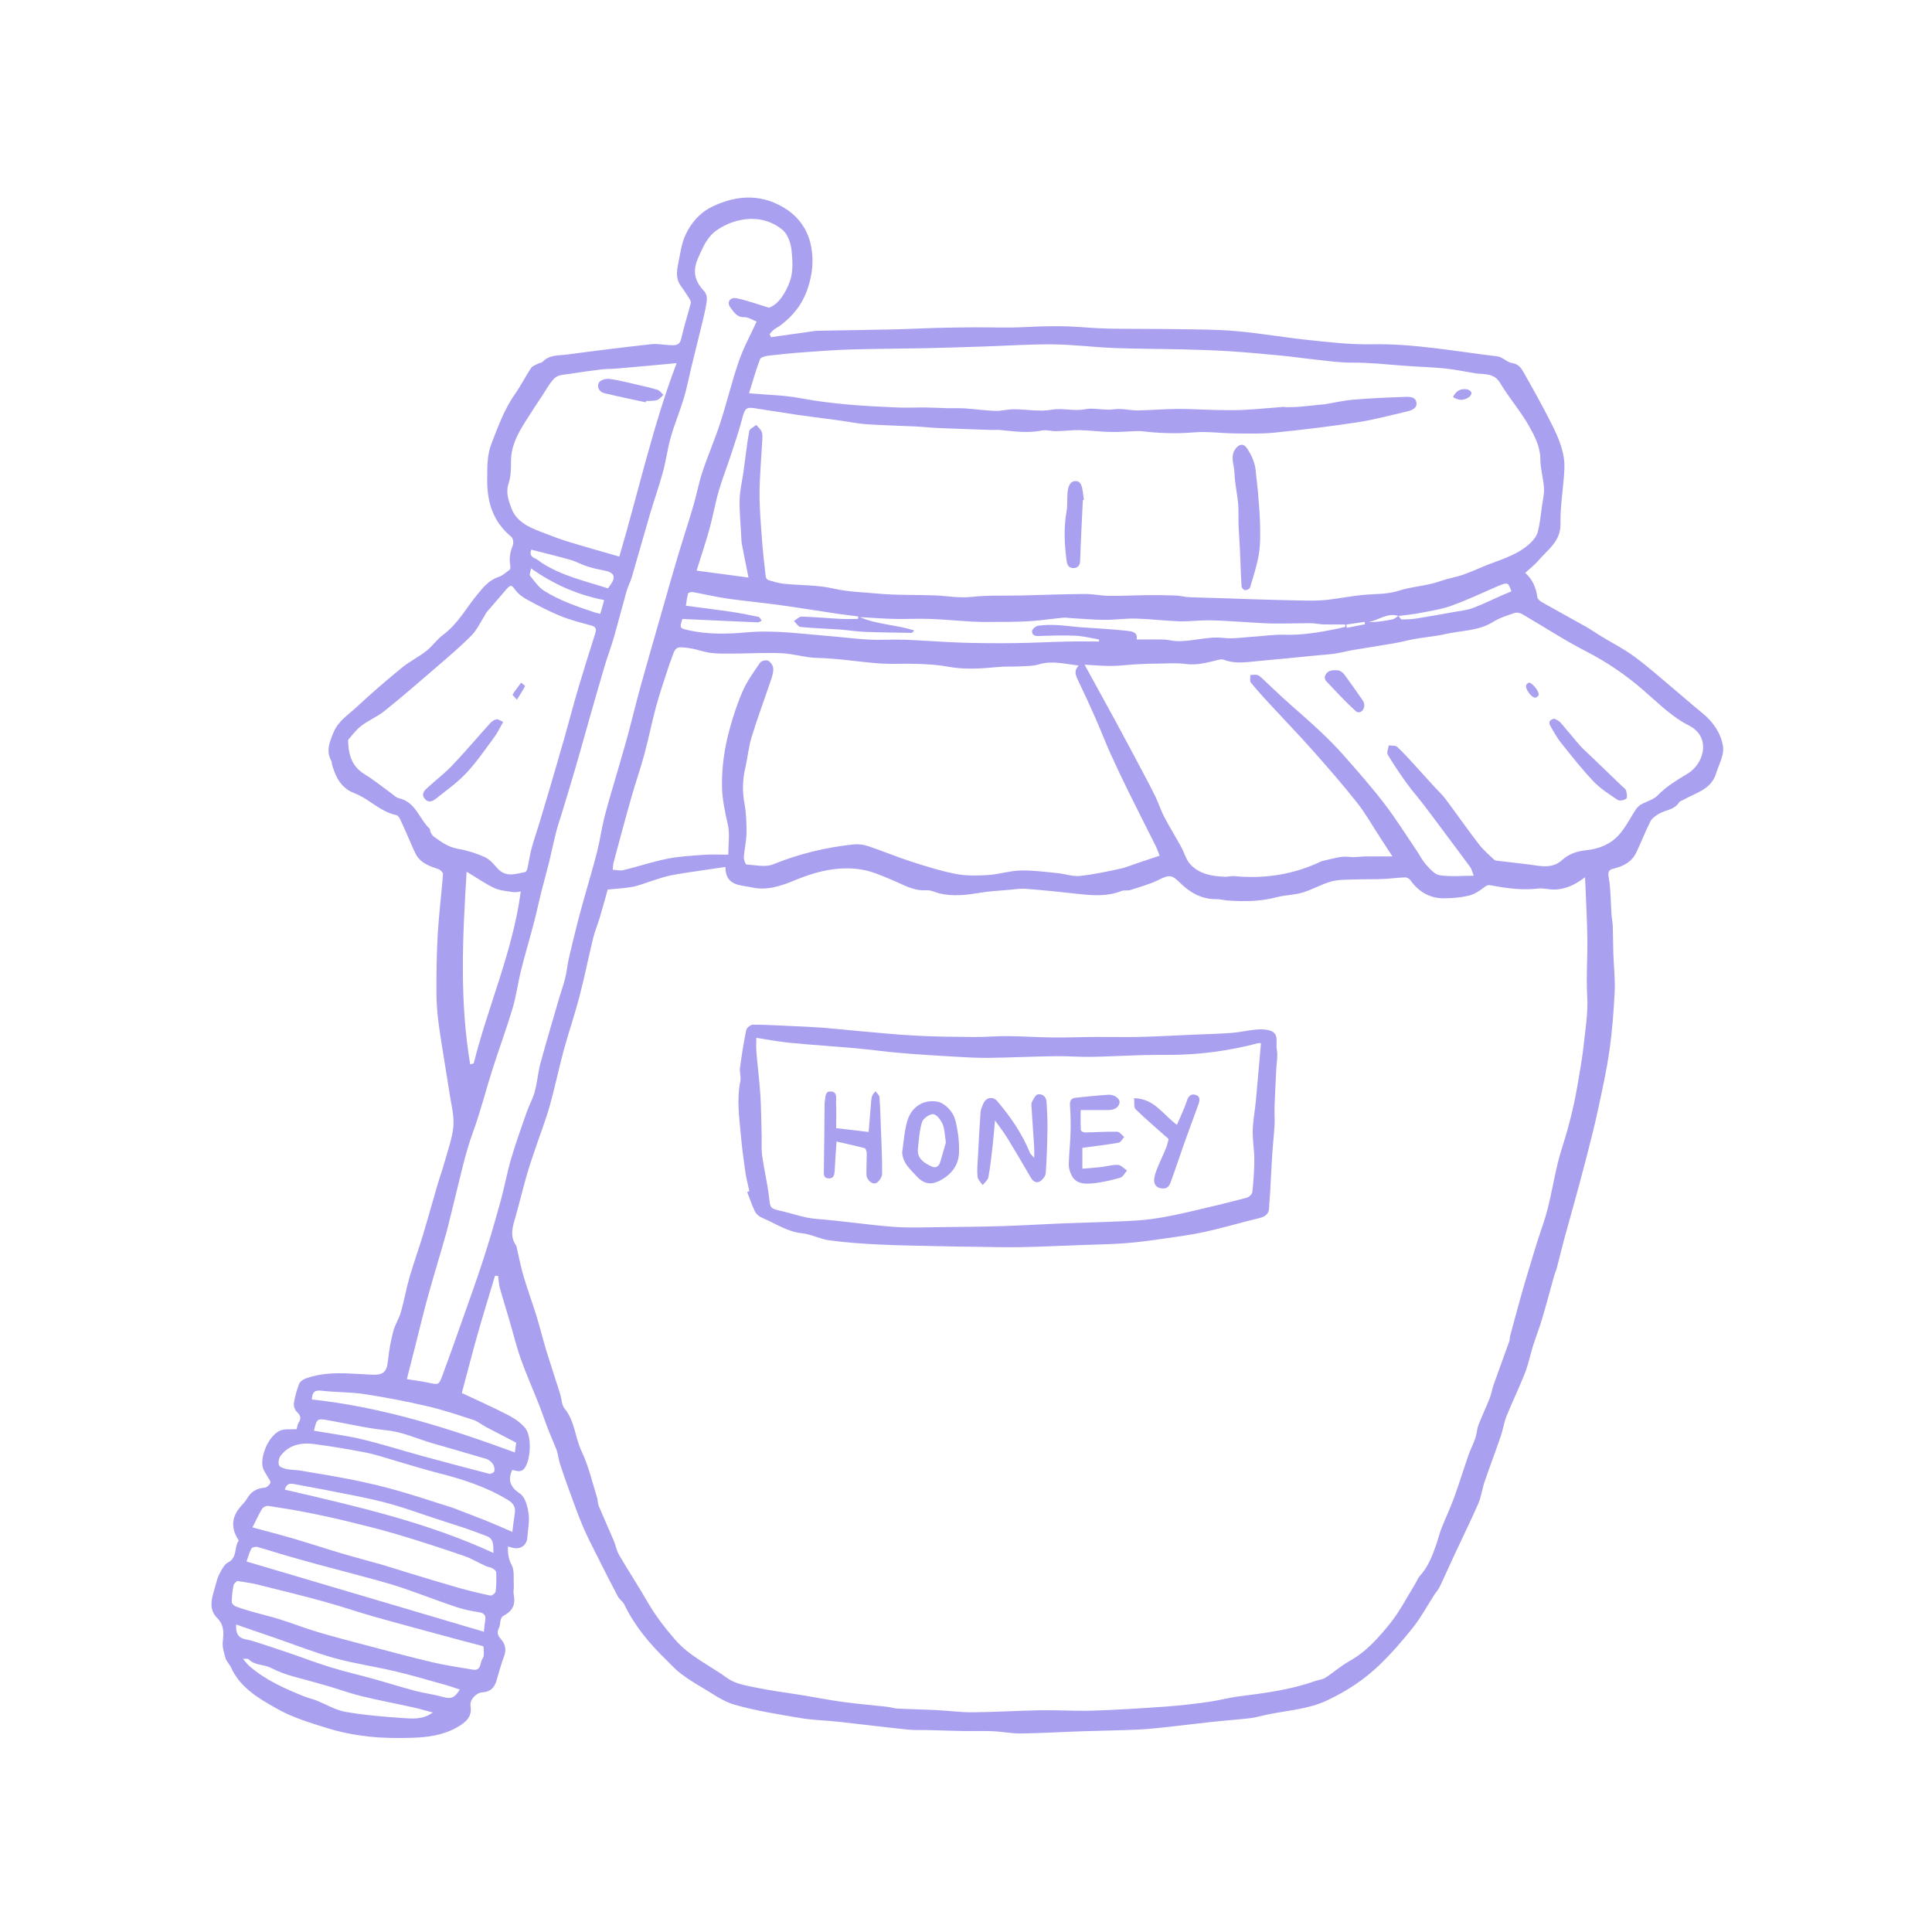 <svg xmlns="http://www.w3.org/2000/svg" xmlns:xlink="http://www.w3.org/1999/xlink" width="400" zoomAndPan="magnify" viewBox="0 0 300 300" height="400" preserveAspectRatio="xMidYMid meet" version="1.0"><defs><clipPath id="519a5c47d4"><path d="M 32.25 30 L 267.75 30 L 267.75 270 L 32.25 270 Z M 32.25 30 " clip-rule="nonzero"/></clipPath></defs><g clip-path="url(#519a5c47d4)"><path fill="#a9a0f0" d="M 236.836 88.949 C 237.984 89.996 238.527 91.262 238.715 92.734 C 238.754 93.035 239.176 93.359 239.492 93.543 C 241.738 94.816 244.012 96.047 246.262 97.316 C 247.074 97.773 247.832 98.316 248.629 98.801 C 250.328 99.832 252.117 100.738 253.715 101.906 C 255.758 103.398 257.652 105.09 259.594 106.715 C 261.195 108.055 262.754 109.441 264.375 110.758 C 266.051 112.121 267.258 113.914 267.551 115.934 C 267.742 117.262 266.891 118.758 266.449 120.16 C 265.672 122.633 263.273 123.113 261.379 124.207 C 261.164 124.332 260.852 124.391 260.738 124.574 C 260.004 125.785 258.586 125.758 257.539 126.395 C 257.062 126.688 256.523 127.059 256.285 127.531 C 255.496 129.098 254.852 130.734 254.109 132.324 C 253.434 133.77 252.168 134.477 250.691 134.844 C 249.926 135.035 249.617 135.207 249.797 136.215 C 250.133 138.078 250.094 140.008 250.227 141.906 C 250.273 142.562 250.406 143.211 250.434 143.863 C 250.484 145.246 250.469 146.629 250.516 148.012 C 250.582 150.012 250.82 152.016 250.723 154.004 C 250.578 157.07 250.34 160.148 249.902 163.184 C 249.461 166.285 248.773 169.348 248.117 172.41 C 247.609 174.785 247.004 177.141 246.398 179.496 C 245.777 181.926 245.113 184.344 244.457 186.762 C 243.91 188.762 243.336 190.75 242.797 192.75 C 242.426 194.125 242.105 195.516 241.742 196.891 C 241.648 197.262 241.469 197.609 241.363 197.977 C 240.719 200.27 240.117 202.574 239.438 204.855 C 239.023 206.266 238.473 207.633 238.031 209.031 C 237.598 210.41 237.328 211.848 236.801 213.188 C 235.918 215.445 234.848 217.629 233.938 219.879 C 233.539 220.867 233.398 221.957 233.051 222.973 C 232.227 225.375 231.324 227.754 230.504 230.16 C 230.137 231.238 230.008 232.414 229.559 233.449 C 228.418 236.066 227.152 238.629 225.945 241.219 C 225.145 242.941 224.375 244.684 223.559 246.398 C 223.344 246.848 222.984 247.227 222.711 247.648 C 221.621 249.34 220.664 251.133 219.422 252.703 C 217.801 254.754 216.066 256.738 214.184 258.551 C 211.816 260.836 209.074 262.625 206.07 264.039 C 203.086 265.445 199.844 265.59 196.707 266.254 C 195.859 266.434 195.023 266.691 194.168 266.793 C 192.168 267.027 190.156 267.164 188.148 267.379 C 185.93 267.617 183.719 267.906 181.496 268.145 C 179.906 268.316 178.309 268.5 176.711 268.57 C 173.852 268.699 170.988 268.73 168.125 268.828 C 164.945 268.934 161.766 269.129 158.586 269.172 C 157.094 269.191 155.602 268.887 154.105 268.82 C 152.605 268.754 151.098 268.816 149.594 268.793 C 147.832 268.762 146.07 268.695 144.309 268.652 C 143.176 268.621 142.035 268.684 140.91 268.566 C 137.344 268.195 133.785 267.746 130.219 267.355 C 128.25 267.141 126.258 267.109 124.309 266.781 C 120.879 266.203 117.422 265.656 114.082 264.715 C 112.211 264.184 110.539 262.914 108.812 261.91 C 107.703 261.27 106.625 260.57 105.609 259.793 C 104.844 259.211 104.199 258.469 103.504 257.797 C 100.883 255.254 98.555 252.492 96.953 249.164 C 96.727 248.691 96.195 248.367 95.945 247.902 C 94.887 245.91 93.867 243.895 92.859 241.879 C 92.043 240.246 91.191 238.629 90.48 236.953 C 89.664 235.02 88.98 233.031 88.254 231.062 C 87.812 229.855 87.379 228.637 86.988 227.41 C 86.781 226.762 86.684 226.074 86.508 225.41 C 86.43 225.102 86.289 224.805 86.168 224.508 C 85.781 223.562 85.375 222.629 85.012 221.68 C 84.551 220.484 84.152 219.266 83.68 218.074 C 82.75 215.711 81.711 213.387 80.863 210.996 C 80.168 209.035 79.688 207 79.098 205.004 C 78.609 203.332 78.078 201.672 77.617 199.996 C 77.449 199.395 77.438 198.758 77.352 198.137 C 77.191 198.121 77.027 198.109 76.867 198.094 C 75.973 201.086 75.043 204.07 74.191 207.078 C 73.336 210.094 72.562 213.129 71.711 216.305 C 74.012 217.391 76.488 218.488 78.895 219.727 C 79.863 220.227 80.828 220.891 81.523 221.715 C 82.586 222.965 82.434 226.438 81.539 227.852 C 80.969 228.758 80.242 228.383 79.547 228.242 C 78.793 229.871 79.238 230.914 80.773 231.953 C 81.555 232.488 81.926 233.93 82.078 235.016 C 82.25 236.234 81.969 237.516 81.879 238.766 C 81.801 239.902 80.879 240.602 79.75 240.371 C 79.48 240.316 79.215 240.23 78.883 240.137 C 78.828 241.219 78.945 242.059 79.449 243.012 C 79.922 243.902 79.715 245.164 79.781 246.262 C 79.809 246.68 79.684 247.113 79.762 247.516 C 80.074 249.207 79.645 250.113 78.105 250.953 C 77.93 251.047 77.805 251.312 77.746 251.523 C 77.637 251.906 77.68 252.344 77.512 252.688 C 77.164 253.395 77.199 253.883 77.785 254.523 C 78.422 255.215 78.672 256.133 78.285 257.156 C 77.812 258.402 77.465 259.695 77.09 260.98 C 76.773 262.082 76.117 262.711 74.926 262.781 C 73.941 262.836 72.898 263.941 73.062 264.906 C 73.355 266.645 72.238 267.477 71.059 268.168 C 68.883 269.441 66.418 269.777 63.953 269.844 C 61.734 269.91 59.496 269.898 57.293 269.656 C 55.145 269.418 52.977 269.008 50.914 268.371 C 48.207 267.535 45.422 266.699 42.98 265.316 C 40.199 263.742 37.289 262.078 35.859 258.895 C 35.637 258.402 35.176 257.996 35.027 257.492 C 34.781 256.652 34.496 255.738 34.594 254.898 C 34.75 253.496 34.836 252.363 33.672 251.18 C 32.227 249.715 33.004 247.836 33.48 246.121 C 33.645 245.527 33.793 244.91 34.086 244.379 C 34.441 243.734 34.812 242.91 35.402 242.621 C 36.906 241.875 36.316 240.246 37.07 239.227 C 37.094 239.195 36.969 239.051 36.914 238.957 C 35.824 237.145 35.992 235.484 37.414 233.875 C 37.75 233.496 38.117 233.125 38.367 232.691 C 38.984 231.629 39.859 231.094 41.094 231.004 C 41.422 230.98 41.863 230.59 41.984 230.266 C 42.07 230.031 41.727 229.625 41.555 229.305 C 41.324 228.867 40.996 228.461 40.844 227.996 C 40.309 226.355 41.598 223.086 43.395 222.191 C 44.141 221.82 45.156 221.992 46.07 221.918 C 46.152 221.617 46.176 221.234 46.352 220.953 C 46.766 220.293 46.738 219.82 46.121 219.258 C 45.801 218.969 45.566 218.34 45.633 217.918 C 45.789 216.887 46.074 215.859 46.449 214.887 C 46.594 214.52 47.086 214.188 47.492 214.039 C 49.637 213.258 51.875 213.184 54.125 213.27 C 55.316 213.312 56.512 213.406 57.703 213.461 C 59.594 213.543 60.07 213.027 60.262 211.141 C 60.414 209.656 60.688 208.168 61.062 206.723 C 61.324 205.707 61.953 204.789 62.242 203.777 C 62.754 201.988 63.07 200.141 63.586 198.352 C 64.223 196.137 65.016 193.969 65.68 191.762 C 66.453 189.207 67.156 186.629 67.906 184.066 C 68.262 182.859 68.695 181.672 69.031 180.457 C 69.539 178.617 70.227 176.785 70.398 174.906 C 70.543 173.32 70.102 171.672 69.852 170.062 C 69.301 166.469 68.668 162.891 68.156 159.293 C 67.918 157.602 67.781 155.883 67.773 154.176 C 67.762 151.105 67.797 148.031 67.977 144.965 C 68.156 141.891 68.555 138.828 68.789 135.754 C 68.812 135.5 68.379 135.055 68.074 134.953 C 66.66 134.484 65.266 134.016 64.535 132.566 C 64.191 131.891 63.902 131.188 63.598 130.492 C 63.121 129.418 62.664 128.332 62.164 127.27 C 62.031 126.996 61.797 126.621 61.555 126.57 C 59.707 126.203 58.312 125.02 56.789 124.066 C 56.207 123.703 55.586 123.383 54.953 123.133 C 52.957 122.348 52.133 120.68 51.574 118.793 C 51.516 118.59 51.547 118.344 51.449 118.164 C 50.605 116.609 51.133 115.312 51.777 113.758 C 52.527 111.938 54.02 111.059 55.281 109.879 C 57.566 107.742 59.941 105.699 62.359 103.715 C 63.559 102.73 64.988 102.027 66.215 101.07 C 67.16 100.328 67.863 99.266 68.828 98.555 C 71.086 96.891 72.359 94.445 74.086 92.359 C 74.988 91.27 75.883 90.105 77.363 89.613 C 78.012 89.398 78.578 88.902 79.133 88.469 C 79.27 88.363 79.27 87.996 79.23 87.77 C 79.043 86.699 79.203 85.703 79.625 84.695 C 79.773 84.336 79.684 83.598 79.418 83.375 C 76.578 81.039 75.625 78.051 75.652 74.426 C 75.668 72.523 75.625 70.66 76.305 68.91 C 77.348 66.23 78.316 63.508 80.012 61.121 C 80.91 59.852 81.602 58.441 82.465 57.145 C 82.68 56.82 83.172 56.672 83.555 56.469 C 83.773 56.352 84.094 56.352 84.25 56.188 C 85.316 55.051 86.777 55.227 88.102 55.047 C 92.445 54.457 96.797 53.93 101.152 53.445 C 102.055 53.344 102.992 53.547 103.914 53.586 C 104.73 53.621 105.523 53.75 105.789 52.566 C 106.203 50.703 106.797 48.883 107.273 47.031 C 107.324 46.828 107.141 46.535 107.008 46.32 C 106.605 45.684 106.203 45.047 105.75 44.445 C 104.984 43.426 105.039 42.285 105.273 41.152 C 105.602 39.566 105.785 37.895 106.453 36.457 C 107.312 34.609 108.648 33.035 110.594 32.09 C 114.598 30.152 118.594 30.098 122.277 32.605 C 124.145 33.883 125.484 35.812 125.949 38.242 C 126.379 40.512 126.145 42.637 125.418 44.801 C 124.617 47.188 123.176 49.031 121.199 50.512 C 120.863 50.762 120.473 50.941 120.145 51.199 C 119.898 51.391 119.715 51.66 119.504 51.895 C 119.574 52.051 119.648 52.203 119.723 52.355 C 121.805 52.062 123.891 51.77 125.973 51.473 C 126.262 51.434 126.547 51.371 126.836 51.363 C 130.855 51.289 134.879 51.234 138.902 51.145 C 140.973 51.098 143.047 50.98 145.117 50.926 C 147.227 50.871 149.336 50.836 151.449 50.824 C 153.348 50.816 155.246 50.883 157.145 50.855 C 158.832 50.832 160.516 50.707 162.203 50.672 C 163.539 50.645 164.879 50.648 166.215 50.703 C 168.141 50.785 170.062 50.984 171.992 51.023 C 175.578 51.09 179.164 51.051 182.75 51.109 C 185.797 51.16 188.855 51.145 191.887 51.41 C 195.711 51.75 199.508 52.418 203.328 52.812 C 206.523 53.145 209.746 53.523 212.945 53.461 C 219.559 53.324 226.016 54.566 232.523 55.336 C 233.316 55.43 234.02 56.273 234.816 56.383 C 235.781 56.52 236.199 57.129 236.566 57.777 C 238.055 60.41 239.535 63.051 240.891 65.754 C 241.996 67.953 243.023 70.242 242.918 72.77 C 242.797 75.629 242.258 78.48 242.309 81.324 C 242.363 84.078 240.344 85.32 238.902 87.016 C 238.301 87.719 237.547 88.293 236.836 88.953 Z M 217.141 95.621 C 217.32 95.82 217.496 96.188 217.68 96.188 C 218.473 96.191 219.277 96.141 220.062 96.02 C 222.031 95.707 223.992 95.355 225.953 95 C 226.895 94.832 227.867 94.73 228.75 94.398 C 230.25 93.836 231.691 93.117 233.16 92.469 C 233.668 92.242 234.184 92.031 234.691 91.82 C 234.184 90.461 234.227 90.305 232.367 91.109 C 230.047 92.117 227.754 93.203 225.379 94.055 C 223.801 94.621 222.105 94.871 220.449 95.195 C 219.367 95.406 218.262 95.5 217.168 95.648 C 215.465 95.09 214.086 96.277 212.535 96.609 C 213.789 96.609 215.02 96.426 216.238 96.172 C 216.562 96.102 216.84 95.809 217.141 95.621 Z M 94.367 138.125 C 93.953 139.586 93.551 141.082 93.105 142.566 C 92.797 143.598 92.367 144.602 92.109 145.645 C 91.371 148.684 90.758 151.754 89.969 154.777 C 89.242 157.562 88.297 160.289 87.539 163.07 C 86.762 165.945 86.164 168.871 85.359 171.738 C 84.766 173.844 83.961 175.891 83.262 177.969 C 82.766 179.449 82.238 180.922 81.809 182.422 C 81.195 184.547 80.688 186.699 80.082 188.828 C 79.645 190.367 79.078 191.887 80.137 193.402 C 80.195 193.488 80.211 193.605 80.234 193.715 C 80.582 195.191 80.859 196.688 81.289 198.141 C 81.918 200.266 82.688 202.344 83.34 204.461 C 83.871 206.191 84.293 207.957 84.82 209.688 C 85.512 211.949 86.266 214.191 86.977 216.445 C 87.219 217.203 87.195 218.148 87.66 218.711 C 89.277 220.668 89.281 223.223 90.324 225.398 C 91.402 227.652 91.957 230.16 92.719 232.562 C 92.852 232.98 92.809 233.461 92.977 233.859 C 93.73 235.66 94.543 237.438 95.305 239.234 C 95.613 239.957 95.734 240.773 96.125 241.441 C 97.574 243.918 99.145 246.32 100.582 248.805 C 101.797 250.902 103.254 252.789 104.844 254.621 C 107.113 257.23 110.242 258.613 112.949 260.586 C 114.172 261.473 115.906 261.742 117.453 262.062 C 119.879 262.562 122.344 262.863 124.789 263.262 C 126.809 263.594 128.816 264 130.844 264.273 C 133.125 264.582 135.422 264.77 137.707 265.027 C 138.277 265.09 138.832 265.285 139.398 265.312 C 141.398 265.41 143.398 265.441 145.398 265.543 C 147.297 265.637 149.195 265.902 151.09 265.883 C 154.613 265.852 158.129 265.625 161.648 265.566 C 164.297 265.523 166.949 265.715 169.594 265.633 C 173.414 265.508 177.238 265.266 181.055 264.996 C 183.242 264.84 185.422 264.578 187.598 264.277 C 189.227 264.051 190.828 263.609 192.465 263.402 C 196.43 262.902 200.387 262.391 204.18 261.039 C 204.723 260.848 205.352 260.809 205.82 260.508 C 207.078 259.703 208.207 258.676 209.508 257.953 C 212.156 256.488 214.102 254.273 215.926 251.992 C 217.367 250.184 218.434 248.078 219.66 246.102 C 219.945 245.641 220.125 245.094 220.484 244.699 C 221.742 243.32 222.395 241.633 222.992 239.918 C 223.285 239.074 223.488 238.199 223.812 237.371 C 224.438 235.781 225.176 234.234 225.762 232.629 C 226.562 230.43 227.246 228.188 228.016 225.977 C 228.328 225.078 228.781 224.227 229.09 223.324 C 229.312 222.672 229.324 221.945 229.566 221.305 C 230.105 219.898 230.758 218.539 231.309 217.141 C 231.574 216.469 231.68 215.734 231.922 215.051 C 232.73 212.766 233.57 210.492 234.387 208.207 C 234.453 208.012 234.402 207.777 234.457 207.574 C 235.047 205.387 235.633 203.195 236.246 201.016 C 236.645 199.586 237.078 198.164 237.508 196.742 C 237.902 195.43 238.297 194.113 238.711 192.805 C 239.25 191.094 239.891 189.41 240.328 187.676 C 240.922 185.336 241.312 182.945 241.887 180.598 C 242.309 178.875 242.91 177.199 243.383 175.488 C 243.766 174.109 244.113 172.719 244.414 171.32 C 244.734 169.809 245 168.277 245.258 166.75 C 245.492 165.336 245.734 163.918 245.887 162.492 C 246.168 159.895 246.609 157.328 246.461 154.676 C 246.293 151.746 246.512 148.797 246.48 145.859 C 246.457 143.367 246.316 140.879 246.223 138.391 C 246.199 137.684 246.16 136.98 246.125 136.223 C 244.633 137.348 243.137 138.098 241.375 138.129 C 240.535 138.145 239.68 137.879 238.859 137.973 C 236.402 138.262 233.992 137.949 231.602 137.488 C 231.039 137.379 230.84 137.48 230.43 137.801 C 229.73 138.348 228.918 138.875 228.074 139.078 C 226.828 139.375 225.512 139.484 224.223 139.488 C 222.031 139.5 220.312 138.496 219.031 136.711 C 218.859 136.469 218.477 136.23 218.199 136.238 C 217.027 136.277 215.859 136.445 214.688 136.492 C 213.258 136.551 211.824 136.508 210.395 136.562 C 209.168 136.609 207.895 136.551 206.73 136.871 C 205.191 137.293 203.777 138.145 202.246 138.602 C 200.961 138.988 199.559 138.969 198.258 139.316 C 195.73 139.992 193.18 140.008 190.609 139.828 C 190.035 139.789 189.465 139.609 188.898 139.621 C 186.594 139.656 184.77 138.602 183.219 137.062 C 181.984 135.832 181.559 135.805 179.945 136.613 C 178.551 137.305 177.012 137.719 175.52 138.203 C 175.094 138.34 174.562 138.184 174.152 138.348 C 171.961 139.227 169.719 139.062 167.449 138.809 C 164.746 138.504 162.039 138.23 159.324 138.016 C 158.48 137.945 157.621 138.09 156.77 138.164 C 155.16 138.309 153.535 138.387 151.945 138.66 C 149.953 139.004 147.98 139.191 145.988 138.754 C 145.281 138.594 144.57 138.191 143.883 138.238 C 141.844 138.387 140.227 137.344 138.477 136.621 C 136.945 135.992 135.383 135.277 133.77 135.023 C 130.148 134.445 126.703 135.316 123.344 136.719 C 121.262 137.586 119.047 138.312 116.766 137.801 C 115.004 137.41 112.645 137.617 112.641 134.617 C 111.43 134.793 110.367 134.945 109.305 135.109 C 107.586 135.371 105.859 135.594 104.152 135.93 C 103.145 136.125 102.164 136.492 101.18 136.797 C 100.203 137.098 99.25 137.516 98.25 137.703 C 96.988 137.938 95.691 137.988 94.367 138.125 Z M 116.227 89.684 C 115.859 87.832 115.512 86.188 115.207 84.531 C 115.109 84 115.105 83.449 115.078 82.906 C 114.988 81.105 114.797 79.297 114.852 77.5 C 114.898 76.066 115.254 74.645 115.453 73.211 C 115.742 71.121 115.969 69.016 116.344 66.941 C 116.414 66.57 117.059 66.301 117.438 65.984 C 117.742 66.367 118.188 66.707 118.312 67.141 C 118.461 67.672 118.363 68.285 118.332 68.859 C 118.199 71.453 117.953 74.047 117.945 76.645 C 117.938 79.039 118.148 81.434 118.324 83.824 C 118.465 85.738 118.684 87.645 118.902 89.551 C 118.926 89.75 119.145 90.031 119.328 90.086 C 120.117 90.316 120.918 90.566 121.727 90.648 C 124.309 90.91 126.957 90.82 129.457 91.398 C 131.715 91.922 133.984 91.949 136.238 92.168 C 139.203 92.453 142.203 92.332 145.188 92.453 C 147.082 92.531 148.93 92.902 150.875 92.684 C 153.438 92.398 156.047 92.527 158.637 92.465 C 161.895 92.387 165.148 92.258 168.402 92.234 C 169.68 92.223 170.961 92.512 172.238 92.523 C 174.227 92.547 176.215 92.434 178.207 92.414 C 179.668 92.402 181.133 92.418 182.594 92.473 C 183.273 92.5 183.945 92.691 184.625 92.727 C 186.035 92.801 187.449 92.812 188.863 92.859 C 190.703 92.918 192.543 92.992 194.383 93.047 C 197.094 93.125 199.809 93.215 202.52 93.258 C 203.688 93.277 204.863 93.273 206.023 93.148 C 207.906 92.941 209.77 92.562 211.656 92.379 C 213.512 92.199 215.336 92.328 217.223 91.719 C 219.305 91.051 221.594 90.984 223.707 90.223 C 224.855 89.809 226.082 89.629 227.23 89.227 C 228.559 88.762 229.836 88.145 231.152 87.641 C 233.453 86.758 235.848 86.047 237.68 84.281 C 238.164 83.816 238.637 83.195 238.797 82.562 C 239.125 81.262 239.254 79.906 239.441 78.57 C 239.574 77.637 239.805 76.691 239.746 75.77 C 239.652 74.27 239.191 72.781 239.184 71.285 C 239.172 69.418 238.352 67.82 237.535 66.34 C 236.211 63.941 234.355 61.844 232.949 59.484 C 232.219 58.258 231.234 58.152 230.102 58.055 C 229.816 58.027 229.527 58.035 229.246 57.992 C 227.617 57.73 226.004 57.383 224.367 57.215 C 222.312 57.004 220.242 56.961 218.18 56.805 C 215.418 56.594 212.668 56.289 209.887 56.309 C 207.938 56.324 205.988 56.012 204.043 55.812 C 202.352 55.637 200.668 55.383 198.973 55.219 C 196.309 54.965 193.637 54.715 190.965 54.543 C 188.562 54.387 186.16 54.316 183.754 54.254 C 180.141 54.168 176.523 54.176 172.91 54.035 C 169.781 53.914 166.664 53.504 163.539 53.473 C 159.945 53.438 156.348 53.688 152.754 53.805 C 149.723 53.902 146.695 54.008 143.664 54.07 C 139.871 54.148 136.074 54.152 132.281 54.262 C 129.891 54.328 127.496 54.5 125.109 54.676 C 123.184 54.812 121.258 55 119.344 55.227 C 118.871 55.281 118.137 55.465 118.016 55.777 C 117.363 57.5 116.863 59.281 116.305 61.066 C 119.164 61.324 121.742 61.352 124.242 61.824 C 129.266 62.766 134.328 63.074 139.41 63.277 C 140.82 63.336 142.23 63.258 143.641 63.273 C 144.785 63.285 145.93 63.355 147.074 63.383 C 148 63.402 148.93 63.359 149.852 63.418 C 151.418 63.523 152.977 63.75 154.539 63.801 C 155.492 63.832 156.449 63.547 157.406 63.551 C 159.371 63.551 161.391 63.957 163.285 63.621 C 165.051 63.309 166.723 63.898 168.508 63.543 C 169.891 63.27 171.48 63.777 173.031 63.551 C 174.203 63.383 175.441 63.738 176.645 63.727 C 178.695 63.699 180.742 63.512 182.793 63.5 C 184.828 63.484 186.863 63.625 188.898 63.664 C 190.332 63.688 191.773 63.719 193.203 63.645 C 195.258 63.535 197.305 63.332 199.359 63.176 C 199.457 63.172 199.559 63.234 199.66 63.23 C 200.352 63.219 201.047 63.223 201.734 63.168 C 202.801 63.082 203.863 62.953 204.926 62.844 C 205.172 62.82 205.422 62.82 205.668 62.781 C 207.141 62.539 208.609 62.191 210.094 62.066 C 212.676 61.848 215.266 61.73 217.852 61.641 C 218.641 61.613 219.773 61.484 219.941 62.492 C 220.109 63.48 219.062 63.758 218.266 63.941 C 215.762 64.523 213.273 65.199 210.738 65.582 C 206.484 66.227 202.207 66.746 197.93 67.176 C 195.883 67.383 193.805 67.324 191.742 67.301 C 189.621 67.281 187.48 66.957 185.379 67.141 C 182.625 67.375 179.914 67.27 177.191 66.949 C 176.984 66.926 176.77 66.93 176.559 66.938 C 175.172 66.988 173.785 67.105 172.402 67.074 C 170.809 67.043 169.223 66.828 167.633 66.793 C 166.426 66.77 165.215 66.934 164.004 66.953 C 163.258 66.965 162.48 66.707 161.773 66.852 C 159.602 67.297 157.465 66.977 155.312 66.77 C 154.855 66.727 154.391 66.781 153.934 66.766 C 151.141 66.668 148.352 66.574 145.566 66.457 C 144.406 66.406 143.25 66.27 142.094 66.215 C 139.594 66.094 137.094 66.051 134.602 65.879 C 133.168 65.781 131.75 65.48 130.324 65.285 C 128.148 64.988 125.973 64.727 123.801 64.414 C 121.547 64.086 119.305 63.695 117.051 63.371 C 115.836 63.199 115.637 63.504 115.262 64.941 C 114.766 66.828 114.145 68.68 113.535 70.535 C 112.902 72.469 112.148 74.367 111.582 76.324 C 111.031 78.219 110.711 80.18 110.184 82.082 C 109.602 84.184 108.898 86.254 108.164 88.602 C 110.918 88.973 113.488 89.316 116.227 89.684 Z M 168.414 103.215 C 170.07 106.238 171.625 109.043 173.156 111.863 C 174.59 114.508 176 117.16 177.41 119.816 C 178.117 121.152 178.828 122.488 179.484 123.852 C 179.945 124.812 180.258 125.848 180.75 126.789 C 181.59 128.383 182.535 129.922 183.402 131.496 C 183.895 132.387 184.156 133.465 184.816 134.188 C 186.234 135.754 188.23 136.066 190.246 136.145 C 190.695 136.16 191.16 135.996 191.602 136.039 C 196.316 136.504 200.828 135.809 205.121 133.773 C 205.309 133.684 205.523 133.652 205.727 133.605 C 206.992 133.324 208.223 132.895 209.574 133.062 C 210.367 133.164 211.188 132.996 211.996 132.988 C 213.352 132.969 214.703 132.984 216.215 132.984 C 215.543 131.953 214.941 131.027 214.34 130.102 C 213.141 128.27 212.066 126.34 210.715 124.629 C 208.504 121.828 206.152 119.137 203.781 116.465 C 201.633 114.043 199.375 111.715 197.18 109.336 C 196.176 108.246 195.168 107.152 194.242 106 C 194.039 105.746 194.168 105.223 194.141 104.824 C 194.512 104.812 194.902 104.727 195.242 104.816 C 195.535 104.895 195.797 105.156 196.035 105.375 C 197.117 106.383 198.172 107.422 199.266 108.414 C 201.125 110.098 203.043 111.719 204.871 113.438 C 206.23 114.711 207.547 116.039 208.777 117.438 C 210.887 119.836 213.004 122.238 214.949 124.773 C 216.727 127.094 218.281 129.582 219.93 132.004 C 220.445 132.762 220.852 133.617 221.461 134.289 C 222.059 134.945 222.793 135.793 223.566 135.91 C 225.223 136.156 226.938 135.984 228.852 135.984 C 228.586 135.332 228.504 134.934 228.285 134.633 C 227.176 133.098 226.027 131.59 224.895 130.07 C 223.625 128.371 222.367 126.66 221.078 124.973 C 220.223 123.852 219.273 122.793 218.453 121.648 C 217.41 120.203 216.402 118.723 215.492 117.188 C 215.293 116.855 215.578 116.234 215.641 115.746 C 216.086 115.812 216.68 115.723 216.957 115.977 C 217.961 116.902 218.867 117.938 219.797 118.941 C 220.797 120.027 221.781 121.129 222.777 122.223 C 223.332 122.832 223.953 123.395 224.445 124.051 C 226.195 126.391 227.867 128.789 229.645 131.102 C 230.328 131.996 231.211 132.742 232.035 133.516 C 232.191 133.664 232.504 133.656 232.746 133.688 C 234.734 133.93 236.73 134.121 238.711 134.418 C 240.129 134.629 241.434 134.574 242.559 133.551 C 243.621 132.582 244.906 132.168 246.312 132.023 C 248.316 131.816 250.141 131.074 251.457 129.562 C 252.465 128.406 253.156 126.973 254.02 125.684 C 254.223 125.383 254.516 125.098 254.828 124.918 C 255.684 124.43 256.758 124.18 257.406 123.508 C 258.781 122.078 260.422 121.121 262.082 120.113 C 264.449 118.676 265.691 114.863 262.715 112.922 C 262.254 112.621 261.742 112.406 261.273 112.117 C 258.996 110.719 257.113 108.844 255.102 107.105 C 252.43 104.793 249.5 102.797 246.312 101.156 C 242.898 99.402 239.672 97.277 236.344 95.348 C 236.027 95.164 235.527 95.066 235.199 95.18 C 234.062 95.57 232.871 95.922 231.867 96.555 C 229.582 97.996 226.941 97.883 224.461 98.453 C 222.934 98.805 221.355 98.926 219.809 99.195 C 218.715 99.383 217.641 99.684 216.547 99.875 C 214.383 100.254 212.207 100.578 210.039 100.945 C 209.121 101.102 208.219 101.355 207.301 101.488 C 206.223 101.641 205.137 101.707 204.055 101.812 C 201.242 102.082 198.438 102.383 195.625 102.621 C 193.754 102.781 191.863 103.168 190.012 102.438 C 189.793 102.355 189.496 102.391 189.254 102.449 C 187.539 102.863 185.863 103.355 184.031 103.098 C 182.73 102.91 181.379 103.027 180.055 103.039 C 178.883 103.047 177.711 103.078 176.539 103.145 C 175.25 103.211 173.961 103.395 172.672 103.406 C 171.324 103.422 169.973 103.293 168.41 103.215 Z M 167.496 103.348 C 165.352 103.09 163.363 102.543 161.289 103.168 C 160.367 103.449 159.34 103.422 158.359 103.473 C 157.211 103.535 156.051 103.469 154.906 103.578 C 152.348 103.82 149.812 104.004 147.246 103.527 C 145.723 103.242 144.156 103.148 142.602 103.09 C 140.605 103.012 138.594 103.16 136.602 103.02 C 133.375 102.793 130.184 102.227 126.934 102.164 C 125.086 102.129 123.258 101.516 121.406 101.434 C 118.848 101.32 116.277 101.48 113.715 101.492 C 112.578 101.5 111.434 101.52 110.312 101.375 C 109.219 101.23 108.164 100.801 107.07 100.648 C 104.914 100.348 104.906 100.391 104.199 102.48 C 104.129 102.688 104.031 102.883 103.965 103.09 C 103.277 105.23 102.523 107.355 101.926 109.523 C 101.238 112.035 100.738 114.602 100.059 117.117 C 99.453 119.359 98.68 121.551 98.047 123.785 C 97.09 127.145 96.191 130.52 95.285 133.895 C 95.191 134.23 95.199 134.594 95.148 135.055 C 95.762 135.086 96.316 135.238 96.801 135.117 C 99.098 134.551 101.352 133.797 103.664 133.336 C 105.551 132.961 107.496 132.867 109.422 132.73 C 110.582 132.648 111.754 132.715 113.086 132.715 C 113.086 131.137 113.348 129.523 113.02 128.047 C 112.578 126.051 112.129 124.109 112.109 122.031 C 112.082 119.023 112.5 116.098 113.293 113.227 C 113.855 111.18 114.516 109.141 115.375 107.207 C 116.059 105.676 117.074 104.281 118.039 102.891 C 118.227 102.617 118.953 102.445 119.262 102.59 C 119.637 102.77 120.02 103.309 120.062 103.73 C 120.125 104.309 119.934 104.941 119.742 105.516 C 118.746 108.477 117.645 111.406 116.727 114.391 C 116.242 115.957 116.102 117.633 115.727 119.238 C 115.297 121.086 115.258 122.898 115.602 124.777 C 115.875 126.281 115.934 127.836 115.918 129.367 C 115.902 130.609 115.59 131.844 115.504 133.09 C 115.48 133.48 115.742 134.223 115.91 134.234 C 117.293 134.328 118.852 134.699 120.043 134.215 C 124.09 132.582 128.25 131.566 132.562 131.121 C 133.293 131.047 134.098 131.148 134.797 131.383 C 137.066 132.145 139.281 133.074 141.559 133.809 C 143.828 134.539 146.125 135.258 148.465 135.711 C 150.07 136.02 151.777 135.98 153.426 135.875 C 155.105 135.766 156.766 135.215 158.445 135.172 C 160.352 135.121 162.273 135.391 164.184 135.574 C 165.352 135.688 166.531 136.125 167.668 136.016 C 169.746 135.812 171.801 135.348 173.848 134.922 C 174.711 134.746 175.535 134.391 176.375 134.109 C 177.582 133.707 178.789 133.301 180.062 132.875 C 179.82 132.27 179.672 131.797 179.453 131.359 C 178.035 128.508 176.582 125.676 175.176 122.816 C 174.215 120.867 173.281 118.906 172.391 116.922 C 171.605 115.172 170.926 113.367 170.148 111.609 C 169.23 109.535 168.281 107.477 167.301 105.43 C 166.957 104.711 166.801 104.074 167.5 103.348 Z M 63.18 214.152 C 64.34 214.34 65.414 214.473 66.473 214.695 C 68.109 215.043 68.141 215.082 68.703 213.574 C 69.68 210.949 70.613 208.309 71.543 205.668 C 72.738 202.285 73.965 198.91 75.07 195.5 C 76.043 192.504 76.914 189.473 77.754 186.438 C 78.344 184.301 78.727 182.109 79.348 179.988 C 80.066 177.543 80.93 175.141 81.77 172.734 C 82.148 171.645 82.738 170.617 83.039 169.508 C 83.43 168.062 83.531 166.539 83.922 165.098 C 84.852 161.672 85.871 158.273 86.863 154.863 C 87.156 153.867 87.52 152.891 87.762 151.883 C 88.008 150.871 88.102 149.824 88.336 148.805 C 88.766 146.91 89.234 145.023 89.711 143.141 C 90.031 141.871 90.391 140.609 90.742 139.348 C 91.41 136.957 92.129 134.578 92.738 132.176 C 93.168 130.473 93.398 128.719 93.824 127.016 C 94.332 124.992 94.949 122.992 95.527 120.984 C 95.902 119.68 96.293 118.383 96.664 117.082 C 96.992 115.941 97.32 114.801 97.625 113.656 C 98.266 111.223 98.859 108.777 99.531 106.355 C 100.629 102.406 101.77 98.473 102.895 94.535 C 103.645 91.914 104.379 89.289 105.16 86.68 C 105.977 83.953 106.867 81.246 107.672 78.516 C 108.18 76.789 108.496 74.996 109.066 73.293 C 109.918 70.734 111.004 68.25 111.836 65.688 C 112.871 62.504 113.641 59.234 114.73 56.078 C 115.453 53.984 116.535 52.02 117.492 49.93 C 116.828 49.68 116.191 49.23 115.566 49.25 C 114.41 49.289 113.957 48.438 113.438 47.781 C 112.797 46.969 113.324 46.105 114.371 46.312 C 115.918 46.617 117.418 47.184 119.426 47.781 C 120.91 47.246 121.992 45.477 122.645 43.711 C 123.188 42.234 123.078 40.426 122.902 38.801 C 122.785 37.719 122.32 36.379 121.535 35.715 C 118.531 33.176 114.371 33.672 111.375 35.691 C 109.832 36.73 109.16 38.352 108.414 40.035 C 107.473 42.164 107.895 43.684 109.359 45.23 C 109.645 45.535 109.801 46.105 109.762 46.531 C 109.668 47.488 109.449 48.438 109.227 49.379 C 108.613 51.945 107.965 54.504 107.34 57.066 C 106.953 58.656 106.656 60.273 106.184 61.836 C 105.574 63.867 104.746 65.832 104.164 67.867 C 103.652 69.656 103.426 71.527 102.934 73.324 C 102.336 75.52 101.566 77.668 100.922 79.852 C 99.961 83.109 99.055 86.387 98.098 89.648 C 97.887 90.367 97.512 91.039 97.305 91.762 C 96.617 94.184 95.996 96.629 95.301 99.047 C 94.863 100.559 94.305 102.035 93.855 103.543 C 93.086 106.113 92.355 108.699 91.617 111.281 C 90.875 113.883 90.156 116.488 89.402 119.086 C 88.75 121.332 88.062 123.566 87.387 125.805 C 87.047 126.934 86.656 128.047 86.359 129.188 C 85.961 130.738 85.648 132.312 85.266 133.867 C 84.895 135.375 84.465 136.863 84.09 138.367 C 83.672 140.031 83.32 141.715 82.883 143.375 C 82.25 145.797 81.523 148.199 80.918 150.633 C 80.426 152.602 80.172 154.637 79.594 156.574 C 78.637 159.773 77.473 162.91 76.457 166.09 C 75.434 169.301 74.621 172.582 73.465 175.742 C 72.16 179.309 71.43 183.008 70.492 186.66 C 70.074 188.277 69.73 189.91 69.281 191.516 C 68.348 194.832 67.332 198.125 66.414 201.445 C 65.738 203.883 65.156 206.344 64.535 208.797 C 64.09 210.555 63.645 212.309 63.176 214.152 Z M 54.055 114.891 C 54.078 117.449 54.789 119.129 56.688 120.273 C 58.117 121.137 59.414 122.219 60.777 123.199 C 61.152 123.465 61.508 123.855 61.926 123.945 C 64.543 124.508 65.078 127.148 66.715 128.68 C 66.82 128.777 66.762 129.031 66.84 129.18 C 66.973 129.43 67.109 129.719 67.328 129.879 C 68.48 130.734 69.621 131.547 71.129 131.809 C 72.531 132.047 73.934 132.484 75.23 133.07 C 76.008 133.418 76.652 134.156 77.238 134.824 C 78.531 136.293 80.062 135.695 81.555 135.41 C 81.707 135.383 81.859 135.047 81.906 134.832 C 82.129 133.816 82.262 132.777 82.531 131.777 C 82.887 130.441 83.352 129.133 83.754 127.809 C 84.309 125.98 84.855 124.152 85.395 122.32 C 86.188 119.602 86.984 116.883 87.758 114.164 C 88.438 111.773 89.055 109.363 89.762 106.98 C 90.617 104.09 91.52 101.211 92.438 98.336 C 92.668 97.609 92.5 97.309 91.75 97.109 C 90.145 96.68 88.523 96.262 86.992 95.637 C 85.242 94.922 83.562 94.031 81.895 93.133 C 81.211 92.762 80.508 92.273 80.059 91.656 C 79.461 90.832 79.32 90.719 78.637 91.5 C 77.598 92.688 76.57 93.887 75.547 95.086 C 75.434 95.223 75.379 95.406 75.281 95.559 C 74.602 96.609 74.07 97.809 73.207 98.68 C 71.469 100.434 69.578 102.031 67.707 103.648 C 65.066 105.93 62.422 108.219 59.699 110.406 C 58.582 111.305 57.191 111.855 56.059 112.738 C 55.199 113.406 54.551 114.344 54.055 114.891 Z M 96.168 86.426 C 99.18 76.211 101.367 66.125 105.07 56.387 C 103.406 56.539 102.066 56.668 100.727 56.789 C 98.988 56.945 97.25 57.105 95.512 57.25 C 94.84 57.305 94.156 57.273 93.488 57.355 C 91.785 57.562 90.086 57.789 88.391 58.059 C 87.629 58.18 86.688 58.199 86.188 58.66 C 85.371 59.406 84.844 60.469 84.219 61.41 C 83.363 62.699 82.508 63.988 81.684 65.297 C 80.457 67.234 79.344 69.203 79.348 71.621 C 79.352 72.777 79.328 74 78.973 75.078 C 78.496 76.508 78.988 77.789 79.426 78.957 C 80.156 80.918 82.004 81.828 83.879 82.539 C 85.258 83.062 86.629 83.621 88.039 84.055 C 90.703 84.875 93.395 85.621 96.168 86.426 Z M 133.52 95.824 C 136.23 97.008 139.195 96.992 141.965 97.902 C 141.785 98.16 141.629 98.273 141.469 98.27 C 139.062 98.23 136.652 98.207 134.25 98.113 C 132.996 98.062 131.75 97.852 130.496 97.762 C 128.438 97.617 126.371 97.559 124.316 97.355 C 123.945 97.316 123.629 96.75 123.285 96.43 C 123.688 96.191 124.098 95.738 124.492 95.746 C 126.477 95.801 128.457 95.992 130.438 96.094 C 131.371 96.145 132.309 96.102 133.242 96.102 C 133.25 95.973 133.254 95.848 133.262 95.719 C 132.188 95.582 131.113 95.461 130.047 95.305 C 127.008 94.852 123.98 94.355 120.941 93.934 C 118.254 93.566 115.551 93.328 112.871 92.938 C 111.086 92.68 109.328 92.25 107.551 91.934 C 107.324 91.895 106.887 92.023 106.848 92.16 C 106.676 92.75 106.617 93.375 106.504 94.059 C 108.902 94.375 111.164 94.648 113.414 94.98 C 114.875 95.195 116.328 95.477 117.77 95.785 C 117.977 95.828 118.113 96.168 118.285 96.375 C 118.074 96.465 117.855 96.648 117.648 96.637 C 113.766 96.477 109.887 96.293 105.961 96.109 C 105.5 97.551 105.504 97.562 107.059 97.895 C 110.012 98.531 113.008 98.461 115.973 98.191 C 120.176 97.809 124.309 98.414 128.465 98.742 C 130.629 98.914 132.785 99.207 134.949 99.32 C 136.801 99.414 138.66 99.27 140.512 99.34 C 143.469 99.449 146.418 99.695 149.375 99.793 C 152.117 99.883 154.863 99.895 157.605 99.863 C 160.297 99.832 162.984 99.68 165.676 99.621 C 167.332 99.582 168.992 99.613 170.652 99.613 C 170.656 99.508 170.656 99.402 170.66 99.297 C 169.438 99.094 168.223 98.773 166.996 98.715 C 165.098 98.629 163.188 98.691 161.285 98.762 C 160.648 98.781 160.203 98.547 160.254 97.996 C 160.281 97.684 160.82 97.223 161.18 97.168 C 162.129 97.027 163.109 97.012 164.074 97.059 C 165.281 97.113 166.48 97.297 167.688 97.391 C 170.09 97.574 172.5 97.68 174.895 97.938 C 175.668 98.023 176.75 98.117 176.492 99.301 C 177.957 99.301 179.352 99.273 180.746 99.312 C 181.402 99.332 182.055 99.535 182.711 99.555 C 185.152 99.633 187.516 98.777 190 99.059 C 191.512 99.227 193.074 98.961 194.613 98.867 C 196.199 98.773 197.793 98.512 199.375 98.562 C 202.227 98.652 204.992 98.176 207.758 97.609 C 208.148 97.527 208.531 97.418 208.918 97.324 C 208.902 97.203 208.891 97.086 208.875 96.965 C 207.746 96.965 206.621 96.988 205.492 96.957 C 204.844 96.938 204.203 96.777 203.555 96.773 C 201.512 96.77 199.469 96.848 197.426 96.812 C 195.801 96.785 194.18 96.633 192.555 96.547 C 190.914 96.457 189.27 96.332 187.629 96.32 C 186.113 96.312 184.59 96.523 183.074 96.473 C 180.844 96.402 178.621 96.113 176.391 96.055 C 174.754 96.012 173.109 96.266 171.465 96.25 C 169.691 96.238 167.918 96.07 166.141 95.969 C 165.785 95.949 165.422 95.879 165.066 95.914 C 163.281 96.09 161.504 96.363 159.715 96.469 C 157.766 96.582 155.812 96.559 153.859 96.574 C 152.895 96.582 151.93 96.578 150.969 96.523 C 148.785 96.398 146.602 96.188 144.414 96.105 C 142.562 96.039 140.703 96.148 138.848 96.105 C 137.07 96.062 135.297 95.922 133.52 95.824 Z M 39.203 237.172 C 41.426 237.777 43.574 238.328 45.699 238.953 C 48.152 239.672 50.578 240.48 53.031 241.207 C 55.09 241.816 57.172 242.348 59.234 242.941 C 60.586 243.328 61.918 243.777 63.266 244.184 C 65.867 244.969 68.469 245.773 71.086 246.52 C 72.754 246.992 74.445 247.406 76.141 247.758 C 76.375 247.809 76.934 247.383 76.965 247.129 C 77.086 246.141 77.09 245.129 77.051 244.129 C 77.039 243.914 76.695 243.652 76.449 243.52 C 76.137 243.348 75.75 243.32 75.426 243.172 C 74.277 242.648 73.176 241.984 71.988 241.578 C 68.684 240.441 65.355 239.359 62.008 238.355 C 59.551 237.613 57.055 236.992 54.562 236.379 C 52.387 235.844 50.199 235.355 48.004 234.922 C 45.91 234.504 43.801 234.156 41.688 233.84 C 41.379 233.797 40.867 234.016 40.711 234.273 C 40.168 235.156 39.742 236.113 39.203 237.172 Z M 36.836 245.488 C 36.703 245.637 36.328 245.867 36.27 246.156 C 36.094 247 36.004 247.867 35.984 248.73 C 35.977 248.961 36.297 249.32 36.547 249.418 C 37.402 249.75 38.289 250.016 39.176 250.27 C 40.621 250.684 42.086 251.02 43.516 251.473 C 45.445 252.078 47.332 252.824 49.273 253.402 C 51.867 254.172 54.488 254.852 57.109 255.543 C 60.457 256.422 63.801 257.328 67.168 258.121 C 69.238 258.605 71.352 258.918 73.449 259.266 C 74.777 259.488 74.496 258.129 74.941 257.535 C 75.258 257.117 75.086 256.324 75.082 255.699 C 75.082 255.633 74.777 255.547 74.605 255.504 C 73.484 255.207 72.363 254.93 71.246 254.625 C 66.887 253.441 62.516 252.281 58.164 251.055 C 55.535 250.312 52.949 249.414 50.312 248.691 C 46.852 247.742 43.363 246.887 39.879 246.023 C 38.965 245.797 38.023 245.691 36.836 245.488 Z M 79.559 237.871 C 79.699 236.777 79.789 235.883 79.938 234.996 C 80.098 234.039 79.73 233.441 78.91 232.938 C 75.527 230.867 71.816 229.688 68.012 228.719 C 65.805 228.156 63.633 227.465 61.441 226.836 C 59.91 226.398 58.395 225.863 56.832 225.559 C 54.172 225.035 51.488 224.594 48.801 224.234 C 46.816 223.973 44.926 224.316 43.605 226.012 C 43.316 226.379 43.168 227.078 43.316 227.5 C 43.422 227.816 44.086 228.023 44.539 228.121 C 45.242 228.27 45.98 228.238 46.691 228.359 C 49.461 228.828 52.238 229.273 54.992 229.832 C 57.246 230.289 59.496 230.824 61.707 231.453 C 64.512 232.25 67.273 233.176 70.055 234.051 C 70.297 234.125 70.531 234.219 70.766 234.309 C 72.336 234.914 73.914 235.504 75.477 236.133 C 76.824 236.68 78.156 237.27 79.559 237.871 Z M 72.457 135.359 C 71.824 145.59 71.348 155.418 73.012 165.277 C 73.215 165.203 73.547 165.172 73.574 165.059 C 75.809 156.148 79.641 147.672 80.863 138.434 C 80.453 138.469 80.047 138.582 79.668 138.523 C 78.684 138.363 77.629 138.301 76.75 137.887 C 75.34 137.227 74.051 136.316 72.453 135.359 Z M 75.137 253.375 C 75.195 252.871 75.234 252.27 75.344 251.676 C 75.484 250.883 75.238 250.484 74.391 250.348 C 73.215 250.16 72.031 249.934 70.91 249.559 C 68.172 248.641 65.473 247.598 62.742 246.656 C 61.273 246.152 59.773 245.715 58.27 245.305 C 55.383 244.512 52.477 243.766 49.586 242.988 C 47.844 242.516 46.109 242.027 44.379 241.527 C 42.895 241.094 41.426 240.609 39.934 240.207 C 39.664 240.137 39.133 240.27 39.031 240.465 C 38.691 241.129 38.496 241.863 38.281 242.469 C 50.605 246.117 62.809 249.727 75.137 253.375 Z M 48.426 217.309 C 59.383 218.488 69.734 221.781 79.949 225.535 C 79.996 225.203 80.059 224.727 80.156 224.02 C 78.641 223.23 77.047 222.414 75.461 221.578 C 74.797 221.227 74.195 220.707 73.496 220.48 C 71.133 219.711 68.77 218.918 66.355 218.355 C 63.117 217.605 59.848 216.973 56.562 216.473 C 54.383 216.141 52.145 216.211 49.953 215.949 C 48.875 215.816 48.477 216.16 48.422 217.309 Z M 67.203 265.918 C 66.051 265.613 65.09 265.324 64.109 265.109 C 61.461 264.523 58.789 264.023 56.148 263.383 C 54.43 262.965 52.754 262.344 51.051 261.848 C 49.266 261.328 47.469 260.836 45.672 260.355 C 44.41 260.02 43.219 259.57 42.039 258.969 C 40.969 258.426 39.559 258.637 38.602 257.645 C 38.484 257.527 38.172 257.602 37.715 257.566 C 38.152 258.07 38.402 258.426 38.719 258.699 C 41.23 260.891 44.227 262.211 47.273 263.434 C 47.879 263.676 48.523 263.812 49.129 264.051 C 50.633 264.641 52.074 265.539 53.633 265.812 C 56.547 266.328 59.516 266.566 62.473 266.773 C 64.02 266.879 65.652 267.055 67.203 265.918 Z M 71.398 262.355 C 70.602 262.094 69.887 261.828 69.152 261.625 C 66.539 260.898 63.938 260.125 61.301 259.504 C 58.215 258.773 55.059 258.328 52.012 257.488 C 48.949 256.645 45.984 255.465 42.977 254.43 C 40.902 253.715 38.824 253 36.676 252.258 C 36.566 253.68 37.035 254.348 38.164 254.559 C 38.766 254.672 39.355 254.848 39.938 255.035 C 41.578 255.566 43.219 256.105 44.852 256.664 C 47.031 257.406 49.184 258.234 51.383 258.91 C 53.543 259.574 55.75 260.074 57.93 260.68 C 60.105 261.285 62.262 261.969 64.441 262.547 C 65.836 262.918 67.289 263.086 68.676 263.477 C 70.012 263.855 70.559 263.711 71.398 262.355 Z M 48.75 222.16 C 51.297 222.602 53.785 222.914 56.207 223.492 C 59.258 224.215 62.25 225.176 65.273 226.004 C 68.828 226.977 72.387 227.926 75.953 228.844 C 76.184 228.902 76.695 228.668 76.746 228.48 C 76.961 227.672 76.32 226.773 75.457 226.52 C 72.695 225.715 69.938 224.898 67.172 224.113 C 64.801 223.438 62.574 222.352 60.039 222.098 C 57.047 221.801 54.094 221.09 51.125 220.566 C 49.219 220.23 49.215 220.238 48.75 222.16 Z M 44.223 231.309 C 55.246 233.871 66.219 236.344 76.621 241.137 C 76.586 239.953 76.719 238.957 75.562 238.52 C 74.449 238.102 73.34 237.676 72.215 237.293 C 70.676 236.773 69.117 236.293 67.574 235.785 C 65.344 235.059 63.141 234.246 60.891 233.602 C 58.91 233.039 56.883 232.617 54.863 232.203 C 51.816 231.582 48.762 231.012 45.703 230.449 C 45.148 230.348 44.512 230.266 44.223 231.309 Z M 82.508 85.352 C 82.227 85.969 82.406 86.426 83.117 86.734 C 83.508 86.902 83.836 87.219 84.203 87.453 C 87.332 89.449 90.93 90.238 94.402 91.359 C 94.52 91.195 94.641 91.02 94.766 90.848 C 95.688 89.621 95.391 88.891 93.887 88.605 C 92.984 88.434 92.078 88.234 91.203 87.953 C 90.312 87.672 89.484 87.195 88.59 86.941 C 86.602 86.371 84.586 85.887 82.508 85.352 Z M 82.461 88.258 C 82.379 88.785 82.172 89.227 82.305 89.395 C 82.973 90.223 83.605 91.176 84.477 91.727 C 86.871 93.242 89.555 94.164 92.23 95.059 C 92.527 95.156 92.836 95.215 93.219 95.312 C 93.426 94.566 93.613 93.895 93.812 93.18 C 89.656 92.355 85.992 90.754 82.461 88.258 Z M 209.047 96.984 C 209.078 97.152 209.109 97.32 209.141 97.488 C 210.082 97.305 211.023 97.117 211.965 96.934 C 211.941 96.812 211.914 96.688 211.891 96.566 C 210.941 96.707 209.996 96.848 209.047 96.984 Z M 209.047 96.984 " fill-opacity="1" fill-rule="nonzero"/></g><path fill="#a9a0f0" d="M 116.355 184.969 C 116.145 183.969 115.879 182.98 115.734 181.973 C 115.461 180.074 115.211 178.176 115.039 176.27 C 114.789 173.48 114.379 170.695 114.961 167.887 C 115.098 167.234 114.816 166.504 114.902 165.832 C 115.164 163.867 115.473 161.91 115.871 159.969 C 115.945 159.613 116.543 159.109 116.898 159.109 C 118.969 159.113 121.043 159.238 123.113 159.332 C 124.641 159.402 126.172 159.465 127.699 159.578 C 129.48 159.715 131.258 159.918 133.039 160.074 C 136.086 160.336 139.133 160.656 142.188 160.816 C 145.223 160.977 148.27 161.004 151.309 161.027 C 153.027 161.039 154.75 160.871 156.465 160.887 C 158.812 160.91 161.16 161.074 163.508 161.098 C 165.734 161.121 167.957 161.027 170.184 161.016 C 172.457 161 174.727 161.066 176.996 161.012 C 179.773 160.941 182.547 160.785 185.32 160.664 C 187.305 160.578 189.293 160.535 191.273 160.387 C 192.531 160.289 193.773 159.984 195.027 159.875 C 195.758 159.809 196.551 159.809 197.23 160.035 C 198.695 160.516 198.07 161.941 198.258 162.938 C 198.449 163.941 198.223 165.027 198.176 166.082 C 198.086 168 197.977 169.922 197.91 171.844 C 197.875 172.801 197.965 173.766 197.91 174.727 C 197.824 176.277 197.645 177.824 197.543 179.375 C 197.418 181.297 197.336 183.223 197.23 185.148 C 197.188 185.914 197.086 186.68 197.078 187.449 C 197.066 188.535 196.449 188.93 195.477 189.164 C 192.727 189.824 190.012 190.637 187.25 191.25 C 185.148 191.719 183.004 192.004 180.871 192.309 C 178.816 192.605 176.754 192.895 174.688 193.051 C 172.441 193.223 170.184 193.242 167.934 193.328 C 164.855 193.441 161.777 193.598 158.699 193.652 C 156.258 193.699 153.812 193.629 151.367 193.598 C 149.559 193.578 147.754 193.555 145.949 193.512 C 142.762 193.438 139.57 193.398 136.387 193.242 C 133.84 193.117 131.293 192.934 128.77 192.598 C 127.34 192.406 125.977 191.648 124.551 191.504 C 122.234 191.27 120.398 189.957 118.359 189.113 C 117.914 188.926 117.441 188.535 117.227 188.117 C 116.742 187.145 116.414 186.098 116.02 185.082 L 116.355 184.965 Z M 195.801 161.996 C 195.566 161.977 195.492 161.953 195.426 161.969 C 190.82 163.184 186.137 163.812 181.371 163.805 C 179.898 163.805 178.426 163.805 176.957 163.848 C 174.418 163.922 171.887 164.07 169.348 164.109 C 167.512 164.133 165.676 163.973 163.84 164 C 160.414 164.051 156.992 164.223 153.566 164.262 C 151.699 164.285 149.824 164.172 147.957 164.062 C 145.176 163.902 142.395 163.727 139.617 163.488 C 137.402 163.301 135.199 162.984 132.984 162.785 C 129.535 162.477 126.074 162.258 122.629 161.922 C 120.863 161.75 119.117 161.406 117.441 161.152 C 117.441 161.848 117.391 162.602 117.453 163.34 C 117.637 165.543 117.922 167.738 118.066 169.945 C 118.199 172.055 118.211 174.168 118.266 176.281 C 118.297 177.355 118.203 178.445 118.352 179.504 C 118.652 181.645 119.176 183.758 119.422 185.906 C 119.602 187.457 119.527 187.656 121.098 187.996 C 123.008 188.402 124.82 189.129 126.812 189.277 C 130.766 189.574 134.695 190.195 138.648 190.496 C 141.16 190.688 143.695 190.57 146.219 190.547 C 149.441 190.516 152.66 190.48 155.879 190.383 C 158.828 190.293 161.77 190.098 164.715 189.98 C 167.727 189.859 170.734 189.797 173.742 189.66 C 175.492 189.586 177.246 189.512 178.973 189.27 C 180.895 189.004 182.801 188.594 184.695 188.164 C 187.672 187.484 190.637 186.758 193.59 185.984 C 193.945 185.895 194.43 185.434 194.465 185.102 C 194.645 183.422 194.766 181.73 194.77 180.043 C 194.77 178.551 194.488 177.051 194.523 175.559 C 194.562 174.039 194.859 172.523 195.004 171.004 C 195.281 168.023 195.531 165.039 195.801 161.996 Z M 195.801 161.996 " fill-opacity="1" fill-rule="nonzero"/><path fill="#a9a0f0" d="M 195.031 73.598 C 195.137 74.562 195.266 75.523 195.344 76.492 C 195.473 78.16 195.633 79.828 195.664 81.496 C 195.695 83.023 195.723 84.574 195.473 86.07 C 195.18 87.824 194.609 89.535 194.098 91.246 C 194.039 91.449 193.586 91.656 193.328 91.641 C 193.129 91.629 192.801 91.281 192.789 91.066 C 192.668 89.078 192.617 87.09 192.523 85.102 C 192.469 83.898 192.363 82.699 192.32 81.5 C 192.281 80.398 192.359 79.293 192.262 78.203 C 192.117 76.613 191.73 75.039 191.688 73.453 C 191.656 72.145 190.891 70.734 192.004 69.5 C 192.543 68.902 193.145 68.93 193.555 69.508 C 194.414 70.723 194.977 72.082 195.031 73.598 Z M 195.031 73.598 " fill-opacity="1" fill-rule="nonzero"/><path fill="#a9a0f0" d="M 168.145 77.656 C 168 80.77 167.828 83.883 167.727 86.996 C 167.703 87.711 167.457 88.141 166.785 88.207 C 166.098 88.27 165.73 87.859 165.637 87.172 C 165.293 84.594 165.141 82.023 165.613 79.434 C 165.781 78.516 165.684 77.555 165.758 76.621 C 165.793 76.176 165.863 75.695 166.062 75.309 C 166.484 74.496 167.574 74.488 167.895 75.328 C 168.168 76.043 168.18 76.855 168.309 77.625 C 168.254 77.637 168.199 77.645 168.145 77.656 Z M 168.145 77.656 " fill-opacity="1" fill-rule="nonzero"/><path fill="#a9a0f0" d="M 225.621 61.66 C 226.117 60.641 226.867 60.285 227.844 60.465 C 228.102 60.512 228.461 60.797 228.496 61.016 C 228.531 61.223 228.254 61.574 228.023 61.719 C 227.273 62.207 226.488 62.211 225.621 61.66 Z M 225.621 61.66 " fill-opacity="1" fill-rule="nonzero"/><path fill="#a9a0f0" d="M 241.359 111.59 C 241.648 111.766 242.055 111.906 242.301 112.188 C 243.34 113.367 244.316 114.602 245.352 115.785 C 245.836 116.34 246.41 116.82 246.941 117.332 C 248.582 118.91 250.223 120.484 251.859 122.066 C 252.094 122.293 252.418 122.504 252.5 122.781 C 252.617 123.18 252.723 123.836 252.52 124.008 C 252.215 124.262 251.492 124.41 251.203 124.215 C 249.887 123.34 248.516 122.469 247.438 121.336 C 245.645 119.453 244.035 117.398 242.41 115.363 C 241.766 114.555 241.258 113.629 240.746 112.727 C 240.441 112.191 240.57 111.754 241.359 111.59 Z M 241.359 111.59 " fill-opacity="1" fill-rule="nonzero"/><path fill="#a9a0f0" d="M 211.848 109.418 C 211.875 110.383 211.07 110.93 210.477 110.387 C 208.902 108.941 207.441 107.367 205.969 105.812 C 205.434 105.25 205.824 104.605 206.246 104.316 C 206.645 104.047 207.305 104.031 207.82 104.102 C 208.164 104.145 208.547 104.469 208.773 104.773 C 209.77 106.113 210.723 107.484 211.672 108.855 C 211.805 109.055 211.824 109.332 211.848 109.418 Z M 211.848 109.418 " fill-opacity="1" fill-rule="nonzero"/><path fill="#a9a0f0" d="M 237.383 106 C 237.965 105.977 239.098 107.488 238.91 107.941 C 238.84 108.109 238.613 108.293 238.434 108.324 C 237.84 108.422 236.73 106.891 236.996 106.344 C 237.074 106.18 237.289 106.078 237.383 106 Z M 237.383 106 " fill-opacity="1" fill-rule="nonzero"/><path fill="#a9a0f0" d="M 78.137 112.105 C 77.594 113.043 77.246 113.797 76.762 114.453 C 75.352 116.352 74.016 118.324 72.406 120.043 C 70.996 121.547 69.27 122.758 67.648 124.055 C 67.113 124.48 66.465 124.695 65.926 124 C 65.402 123.332 65.855 122.805 66.297 122.395 C 67.582 121.191 69.012 120.129 70.223 118.855 C 72.246 116.73 74.137 114.48 76.105 112.305 C 76.359 112.023 76.734 111.762 77.094 111.695 C 77.363 111.645 77.695 111.918 78.137 112.105 Z M 78.137 112.105 " fill-opacity="1" fill-rule="nonzero"/><path fill="#a9a0f0" d="M 80.266 108.648 C 79.906 108.23 79.555 107.918 79.594 107.855 C 80 107.211 80.473 106.613 80.926 106 C 81.137 106.188 81.559 106.484 81.527 106.543 C 81.184 107.207 80.77 107.832 80.266 108.648 Z M 80.266 108.648 " fill-opacity="1" fill-rule="nonzero"/><path fill="#a9a0f0" d="M 100.258 62.469 C 98.117 62.004 95.969 61.57 93.844 61.051 C 93.023 60.852 92.641 60.07 93.012 59.395 C 93.223 59.012 94.098 58.766 94.625 58.832 C 96.027 59.012 97.41 59.387 98.793 59.703 C 99.902 59.957 101.023 60.195 102.105 60.531 C 102.457 60.641 102.715 61.047 103.016 61.32 C 102.684 61.598 102.395 62.008 102.012 62.125 C 101.477 62.289 100.875 62.23 100.305 62.27 C 100.289 62.336 100.273 62.402 100.258 62.469 Z M 100.258 62.469 " fill-opacity="1" fill-rule="nonzero"/><path fill="#a9a0f0" d="M 160.59 179.797 C 160.59 179.035 160.613 178.574 160.586 178.117 C 160.461 176.145 160.316 174.172 160.191 172.199 C 160.172 171.84 160.094 171.426 160.238 171.129 C 160.457 170.664 160.805 169.98 161.172 169.93 C 161.895 169.828 162.48 170.309 162.516 171.16 C 162.574 172.492 162.672 173.824 162.652 175.156 C 162.617 177.492 162.551 179.832 162.383 182.16 C 162.352 182.617 161.906 183.191 161.488 183.438 C 160.941 183.762 160.414 183.469 160.066 182.863 C 158.863 180.785 157.645 178.715 156.391 176.668 C 155.859 175.801 155.223 175 154.504 173.984 C 154.363 175.508 154.273 176.75 154.129 177.988 C 153.941 179.602 153.766 181.223 153.469 182.816 C 153.391 183.258 152.891 183.621 152.586 184.016 C 152.309 183.594 151.848 183.188 151.797 182.738 C 151.691 181.816 151.785 180.863 151.836 179.926 C 151.961 177.52 152.09 175.113 152.258 172.707 C 152.285 172.289 152.48 171.871 152.641 171.473 C 153.062 170.395 154.145 170.152 154.879 171.016 C 156.926 173.43 158.711 176.02 159.918 178.973 C 160.012 179.203 160.238 179.375 160.59 179.797 Z M 160.59 179.797 " fill-opacity="1" fill-rule="nonzero"/><path fill="#a9a0f0" d="M 168.07 178.234 L 168.07 181.477 C 169.082 181.391 170.023 181.332 170.961 181.223 C 171.84 181.121 172.723 180.836 173.59 180.883 C 174.078 180.91 174.539 181.449 175.012 181.762 C 174.656 182.148 174.363 182.762 173.934 182.883 C 172.492 183.285 171.008 183.633 169.52 183.766 C 168.328 183.867 167.008 183.797 166.371 182.457 C 166.129 181.953 165.941 181.352 165.957 180.801 C 165.996 179.137 166.191 177.48 166.238 175.816 C 166.277 174.418 166.238 173.016 166.145 171.621 C 166.098 170.93 166.344 170.535 166.977 170.465 C 168.699 170.273 170.422 170.102 172.148 169.992 C 173.078 169.938 174.004 170.66 173.832 171.293 C 173.602 172.145 172.852 172.371 172.031 172.367 C 170.676 172.367 169.316 172.367 167.805 172.367 C 167.805 173.363 167.781 174.422 167.832 175.48 C 167.84 175.617 168.219 175.852 168.422 175.848 C 170.109 175.824 171.797 175.699 173.48 175.734 C 173.844 175.742 174.199 176.266 174.555 176.551 C 174.277 176.859 174.035 177.379 173.715 177.434 C 171.902 177.754 170.074 177.965 168.07 178.234 Z M 168.07 178.234 " fill-opacity="1" fill-rule="nonzero"/><path fill="#a9a0f0" d="M 129.84 175.184 C 131.555 175.383 133.184 175.57 134.883 175.77 C 134.992 174.449 135.098 173.09 135.215 171.734 C 135.262 171.234 135.273 170.723 135.398 170.246 C 135.477 169.953 135.75 169.711 135.934 169.445 C 136.148 169.742 136.527 170.023 136.555 170.336 C 136.68 171.773 136.711 173.223 136.766 174.668 C 136.855 177.191 136.992 179.715 136.977 182.238 C 136.977 182.746 136.504 183.492 136.051 183.703 C 135.418 184 134.562 183.191 134.539 182.395 C 134.516 181.289 134.602 180.184 134.586 179.074 C 134.582 178.805 134.434 178.34 134.266 178.293 C 132.883 177.918 131.484 177.625 129.895 177.258 C 129.789 178.871 129.684 180.324 129.609 181.777 C 129.574 182.406 129.477 182.996 128.695 182.984 C 127.879 182.965 127.914 182.379 127.926 181.738 C 127.992 178.32 128.008 174.902 128.043 171.48 C 128.043 171.336 128.043 171.188 128.07 171.047 C 128.211 170.383 128.051 169.363 129.102 169.492 C 130.102 169.613 129.793 170.617 129.824 171.273 C 129.883 172.566 129.84 173.859 129.84 175.184 Z M 129.84 175.184 " fill-opacity="1" fill-rule="nonzero"/><path fill="#a9a0f0" d="M 140.086 178.914 C 140.34 177.297 140.426 175.637 140.879 174.078 C 141.512 171.887 143.418 170.648 145.617 171.078 C 146.477 171.246 147.402 172.098 147.887 172.891 C 148.422 173.762 148.566 174.906 148.738 175.957 C 148.898 176.945 148.945 177.969 148.918 178.969 C 148.855 181.02 147.656 182.422 145.965 183.316 C 144.715 183.973 143.527 183.977 142.285 182.602 C 141.34 181.551 140.16 180.605 140.09 178.91 Z M 146.875 177.406 C 146.707 176.328 146.715 175.387 146.383 174.586 C 146.113 173.938 145.469 173.066 144.922 173.012 C 144.359 172.957 143.363 173.664 143.176 174.234 C 142.758 175.535 142.699 176.953 142.539 178.328 C 142.352 179.906 143.488 180.562 144.641 181.125 C 145.242 181.418 145.777 181.168 145.984 180.48 C 146.305 179.422 146.602 178.355 146.875 177.406 Z M 146.875 177.406 " fill-opacity="1" fill-rule="nonzero"/><path fill="#a9a0f0" d="M 181.473 176.871 C 179.746 175.336 177.984 173.852 176.344 172.242 C 176.023 171.93 176.172 171.137 176.098 170.527 C 179.281 170.59 180.59 173.102 182.754 174.664 C 183.297 173.383 183.887 172.203 184.289 170.961 C 184.543 170.172 184.957 169.785 185.691 170.023 C 186.41 170.254 186.297 170.918 186.086 171.492 C 185.352 173.531 184.59 175.562 183.863 177.602 C 183.199 179.465 182.598 181.348 181.91 183.199 C 181.684 183.805 181.523 184.57 180.578 184.543 C 179.41 184.508 178.918 183.738 179.398 182.254 C 179.836 180.898 180.512 179.621 181.055 178.297 C 181.23 177.863 181.32 177.398 181.473 176.871 Z M 181.473 176.871 " fill-opacity="1" fill-rule="nonzero"/></svg>